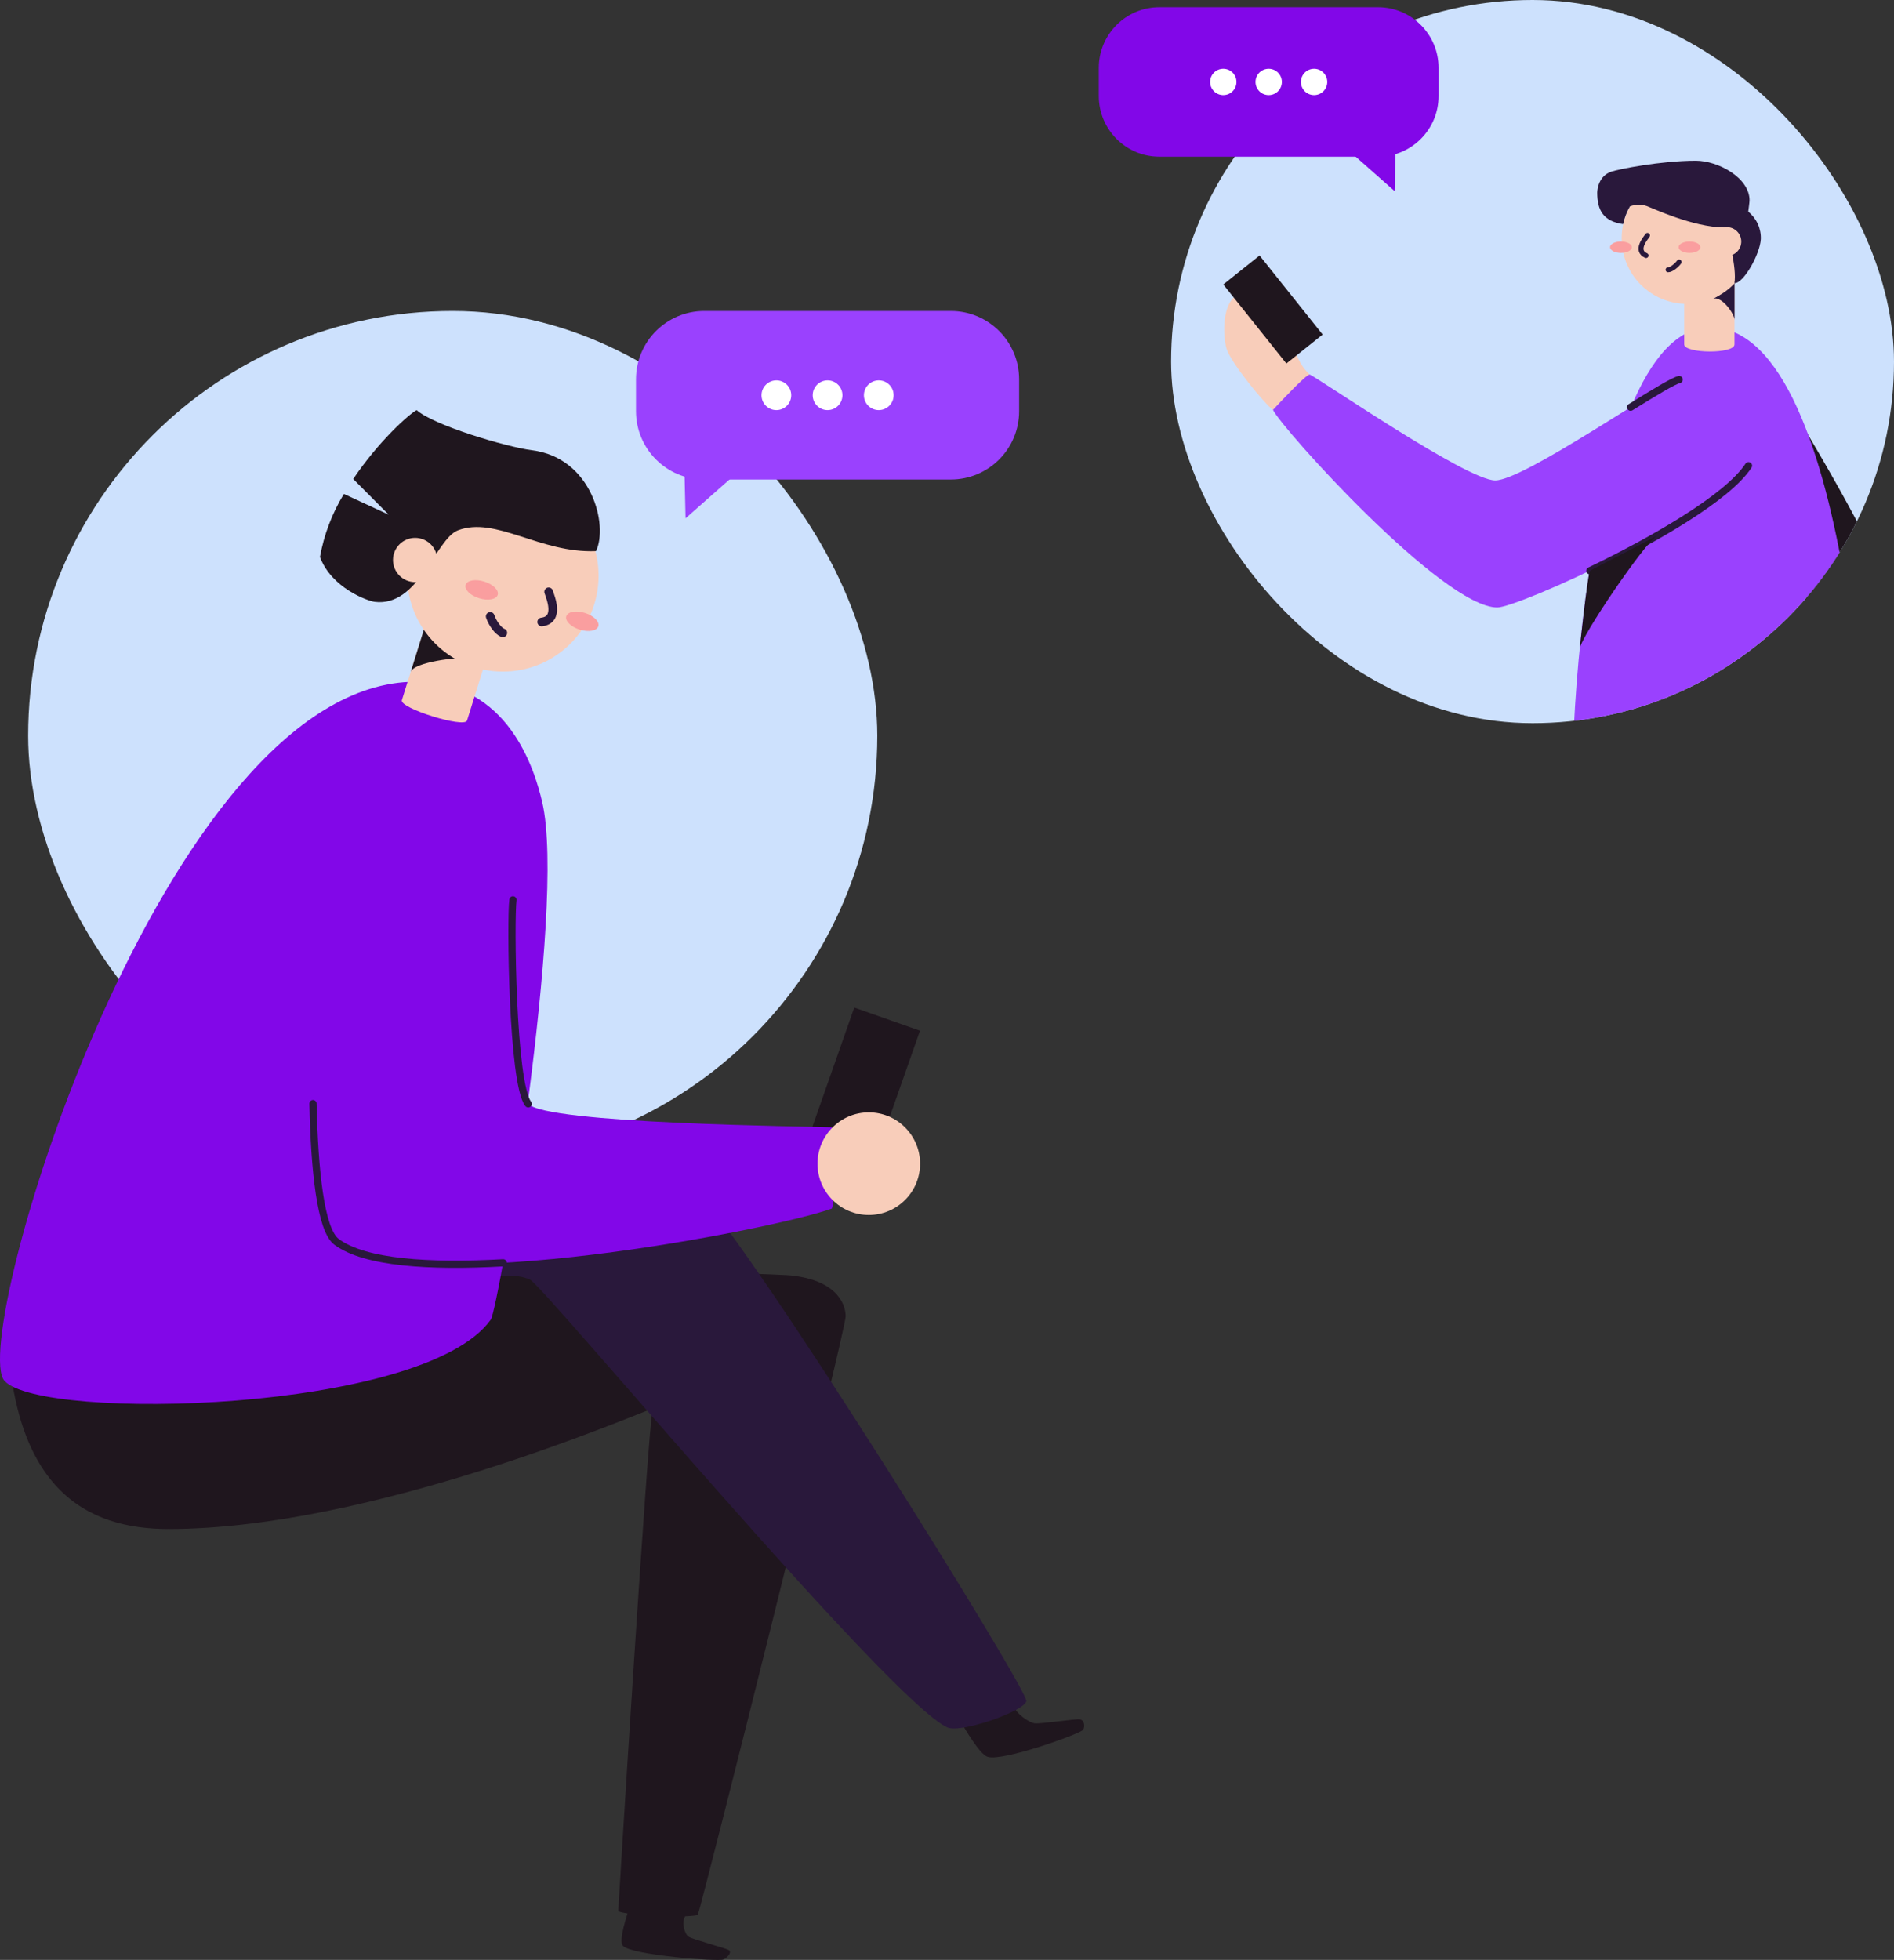<svg width="262" height="271" viewBox="0 0 262 271" fill="none" xmlns="http://www.w3.org/2000/svg">
<rect x="0" y="0" width="262" height="271" fill="#333333" stroke="none"/>
<rect x="3.894" y="43" width="117.463" height="117.463" rx="58.731" fill="#CDE1FD"/>
<g clip-path="url(#clip0_1_155)">
<path d="M94.832 71.67L101.685 65.616H94.695L94.832 71.67Z" fill="#9A41FE"/>
<path d="M131.53 66.302H97.427C92.209 66.302 87.978 62.072 87.978 56.853V52.449C87.978 47.23 92.209 43 97.427 43L131.53 43C136.748 43 140.978 47.23 140.978 52.449V56.853C140.978 62.072 136.748 66.302 131.53 66.302Z" fill="#9A41FE"/>
<path d="M107.396 56.707C106.261 56.707 105.34 55.786 105.34 54.651C105.34 53.515 106.261 52.595 107.396 52.595C108.532 52.595 109.452 53.515 109.452 54.651C109.452 55.786 108.532 56.707 107.396 56.707Z" fill="white"/>
<path d="M114.478 56.707C113.343 56.707 112.422 55.786 112.422 54.651C112.422 53.515 113.343 52.595 114.478 52.595C115.614 52.595 116.534 53.515 116.534 54.651C116.534 55.786 115.614 56.707 114.478 56.707Z" fill="white"/>
<path d="M121.56 56.707C120.425 56.707 119.504 55.786 119.504 54.651C119.504 53.515 120.425 52.595 121.56 52.595C122.696 52.595 123.616 53.515 123.616 54.651C123.616 55.786 122.696 56.707 121.56 56.707Z" fill="white"/>
</g>
<path d="M127.264 142.517L118.17 139.322L111.209 159.134L120.302 162.329L127.264 142.517Z" fill="#1F161E"/>
<path d="M132.978 238.212C133.37 238.829 135.457 242.541 136.613 242.921C138.707 243.602 149.545 239.693 149.838 239.177C150.13 238.66 149.964 237.806 149.353 237.732C148.741 237.659 143.903 238.391 143.119 238.286C142.335 238.18 140.521 236.914 140.308 236" fill="#1F161E"/>
<path d="M0.978 181.244C0.978 206.183 12.172 211.42 23.308 211.42C51.514 211.42 88.211 195.385 90.283 194.767C89.632 197.39 85.52 263.885 85.52 264.268C86.497 264.809 93.991 265.275 96.512 264.809C97.164 263.192 116.978 184.103 116.978 182.02C116.978 179.937 115.271 176.769 108.814 176.312C106.084 176.118 68.103 175 68.103 175" fill="#1F161E"/>
<path d="M95.865 164C104.364 172.746 142.312 233.799 141.976 235.226C141.639 236.653 132.914 239.678 131.07 238.863C123.244 235.434 75.199 177.81 73.328 176.94C71.458 176.07 68.655 176.406 66.985 176.645C62.642 171.513 72.364 165.418 95.865 164Z" fill="#29183B"/>
<path d="M57.502 94.266C70.28 94.266 73.954 106.365 75.011 110.933C78.391 125.518 68.981 180.94 67.891 182.468C58.644 195.395 5.786 196.543 0.631 190.944C-4.525 185.345 22.59 94.266 57.502 94.266Z" fill="#8207E8"/>
<path d="M86.975 264C86.804 264.63 85.511 268.318 86.158 269.039C87.318 270.343 99.391 271.242 100.051 270.942C100.71 270.642 101.258 269.908 100.822 269.639C100.387 269.37 95.811 268.162 95.251 267.788C94.69 267.415 94.222 265.755 94.796 264.956" fill="#1F161E"/>
<path d="M55.59 96.817C55.244 97.927 64.263 100.733 64.609 99.63L68.107 88.406L59.095 85.593L55.59 96.817Z" fill="#F8CDBA"/>
<path d="M64.531 91.062C63.65 90.788 57.248 91.525 56.817 92.909L59.095 85.593C60.498 86.031 64.531 91.062 64.531 91.062Z" fill="#1F161E"/>
<path d="M69.562 92.863C76.874 92.863 82.802 86.935 82.802 79.622C82.802 72.31 76.874 66.382 69.562 66.382C62.249 66.382 56.321 72.31 56.321 79.622C56.321 86.935 62.249 92.863 69.562 92.863Z" fill="#F8CDBA"/>
<path d="M82.769 86.597C82.967 85.961 82.135 85.135 80.91 84.753C79.686 84.371 78.532 84.577 78.333 85.213C78.135 85.85 78.966 86.676 80.191 87.058C81.416 87.44 82.57 87.234 82.769 86.597Z" fill="#FA9E9F"/>
<path d="M68.847 82.256C69.045 81.62 68.213 80.794 66.988 80.412C65.764 80.029 64.61 80.236 64.411 80.872C64.213 81.509 65.044 82.334 66.269 82.716C67.494 83.099 68.648 82.893 68.847 82.256Z" fill="#FA9E9F"/>
<path d="M75.898 81.835C76.127 82.552 77.484 85.698 74.933 86.004" stroke="#29183B" stroke-width="1.2" stroke-miterlimit="10" stroke-linecap="round"/>
<path d="M69.555 87.505C68.903 87.277 68.12 86.154 67.813 85.234" stroke="#29183B" stroke-width="1.2" stroke-miterlimit="10" stroke-linecap="round"/>
<path d="M73.569 62.251C70.077 61.814 59.943 58.799 57.639 56.704C56.55 57.278 52.314 61.083 48.862 66.231L53.763 71.158L47.57 68.3C45.938 70.975 44.816 73.928 44.262 77.012C45.861 81.326 50.879 83.1 51.825 83.218C57.927 83.988 60.269 74.506 63.343 73.332C68.564 71.328 74.711 76.529 82.444 76.203C84.16 72.698 81.928 63.301 73.569 62.251Z" fill="#1F161E"/>
<path d="M57.424 80.49C59.114 80.49 60.485 79.12 60.485 77.43C60.485 75.739 59.114 74.369 57.424 74.369C55.734 74.369 54.364 75.739 54.364 77.43C54.364 79.12 55.734 80.49 57.424 80.49Z" fill="#F8CDBA"/>
<path d="M44.262 125.302C43.609 129.387 41.495 167.961 46.559 171.713C57.404 179.746 107.489 169.919 115.079 167.106C115.901 164.417 115.079 155.875 115.079 155.875C112.155 155.758 75.272 155.405 73.073 152.612C70.874 149.819 70.612 126.986 70.965 124.408" fill="#8207E8"/>
<path d="M120.182 168C124.099 168 127.275 164.824 127.275 160.907C127.275 156.989 124.099 153.813 120.182 153.813C116.264 153.813 113.088 156.989 113.088 160.907C113.088 164.824 116.264 168 120.182 168Z" fill="#F8CDBA"/>
<path d="M73.066 152.632C70.841 149.819 70.606 127.005 70.958 124.428" stroke="#29183B" stroke-linecap="round" stroke-linejoin="round"/>
<path d="M69.601 174.611C59.382 175.178 50.448 174.611 46.559 171.713C44.34 170.075 43.498 161.768 43.296 152.599" stroke="#29183B" stroke-linecap="round" stroke-linejoin="round"/>
<g clip-path="url(#clip1_1_155)">
<rect x="162" width="100" height="100" rx="50" fill="#CDE1FD"/>
<g clip-path="url(#clip2_1_155)">
<path d="M176.094 56.68C174.972 55.894 170.217 50.113 169.657 48.17C169.096 46.227 168.675 38.904 174.22 40.568C179.766 42.233 177.263 48.1 181.175 51.799" fill="#F8CDBA"/>
<path d="M174.238 35.328L169.221 39.334L177.947 50.264L182.964 46.259L174.238 35.328Z" fill="#1F161E"/>
<path d="M244.802 51.799C246.166 53.069 260.123 76.574 260.123 79.516C260.123 82.459 256.902 100.305 255.05 104.112C253.199 107.92 244.802 51.799 244.802 51.799Z" fill="#1F161E"/>
<path d="M236.591 45.258C256.68 45.258 259.306 116.052 257.889 118.899C256.472 121.746 221.344 121.416 218.497 118.899C215.65 116.382 218.115 45.258 236.591 45.258Z" fill="#9A41FE"/>
<path d="M232.979 47.623C232.979 48.883 239.934 48.978 239.934 47.623V39.173H232.979V47.623Z" fill="#F8CDBA"/>
<path d="M239.942 44.211C239.942 43.459 238.204 40.864 236.9 41.303C238.538 40.725 239.347 38.752 239.942 39.156V44.211Z" fill="#29183B"/>
<path d="M233.371 42.016C238.366 42.016 242.415 37.966 242.415 32.971C242.415 27.975 238.366 23.926 233.371 23.926C228.375 23.926 224.326 27.975 224.326 32.971C224.326 37.966 228.375 42.016 233.371 42.016Z" fill="#F8CDBA"/>
<path d="M224.226 34.97C225.059 34.97 225.734 34.618 225.734 34.183C225.734 33.749 225.059 33.397 224.226 33.397C223.393 33.397 222.718 33.749 222.718 34.183C222.718 34.618 223.393 34.97 224.226 34.97Z" fill="#FA9E9F"/>
<path d="M233.71 34.97C234.543 34.97 235.218 34.618 235.218 34.183C235.218 33.749 234.543 33.397 233.71 33.397C232.877 33.397 232.201 33.749 232.201 34.183C232.201 34.618 232.877 34.97 233.71 34.97Z" fill="#FA9E9F"/>
<path d="M227.898 32.554C227.62 32.958 226.16 34.648 227.699 35.331" stroke="#29183B" stroke-width="0.69" stroke-miterlimit="10" stroke-linecap="round"/>
<path d="M230.75 37.304C231.184 37.304 231.901 36.743 232.271 36.235" stroke="#29183B" stroke-width="0.69" stroke-miterlimit="10" stroke-linecap="round"/>
<path d="M242.016 27.699C242.016 24.561 237.639 22.222 234.592 22.222C229.741 22.222 223.83 23.404 222.857 23.748C221.222 24.317 220.944 26.06 220.944 26.642C220.944 29.085 221.813 30.606 224.526 30.989C224.711 30.127 225.031 29.3 225.473 28.538C226.224 28.249 227.052 28.235 227.812 28.498C228.498 28.737 234.235 31.441 238.482 31.441C239.047 32.236 240.29 37.091 239.925 39.151C241.168 39.225 243.459 35.179 243.576 33.066C243.602 32.342 243.459 31.62 243.157 30.961C242.855 30.301 242.403 29.721 241.837 29.268C241.894 28.811 242.016 27.946 242.016 27.699Z" fill="#29183B"/>
<path d="M238.882 35.392C239.981 35.392 240.872 34.5 240.872 33.401C240.872 32.302 239.981 31.41 238.882 31.41C237.782 31.41 236.891 32.302 236.891 33.401C236.891 34.5 237.782 35.392 238.882 35.392Z" fill="#F8CDBA"/>
<path d="M241.872 64.382C236.891 71.993 209.961 83.997 207.127 83.997C199.612 83.997 177.363 59.306 176.094 56.672C177.559 55.107 180.679 51.791 181.166 51.791C181.653 51.791 202.833 66.429 206.836 66.429C210.839 66.429 229.811 53.081 232.28 52.482" fill="#9A41FE"/>
<path d="M225.569 56.302C228.85 54.264 231.462 52.677 232.28 52.482" stroke="#29183B" stroke-linecap="round" stroke-linejoin="round"/>
<path d="M219.932 78.921C228.624 74.744 238.973 68.824 241.872 64.391" stroke="#29183B" stroke-linecap="round" stroke-linejoin="round"/>
<path d="M218.528 89.691C218.706 87.992 227.512 75.07 229.211 74.07C227.407 75.074 220.579 78.538 219.932 78.921C219.553 79.934 218.528 89.691 218.528 89.691Z" fill="#1F161E"/>
</g>
</g>
<g clip-path="url(#clip3_1_155)">
<path d="M192.922 26.425L186.845 21.056H193.044L192.922 26.425Z" fill="#8207E8"/>
<path d="M160.379 21.664L190.621 21.664C195.249 21.664 199 17.912 199 13.285V9.379C199 4.751 195.249 1 190.621 1L160.379 1C155.751 1 152 4.751 152 9.379V13.285C152 17.912 155.751 21.664 160.379 21.664Z" fill="#8207E8"/>
<path d="M181.78 13.155C182.787 13.155 183.603 12.339 183.603 11.332C183.603 10.325 182.787 9.509 181.78 9.509C180.773 9.509 179.957 10.325 179.957 11.332C179.957 12.339 180.773 13.155 181.78 13.155Z" fill="white"/>
<path d="M175.5 13.155C176.507 13.155 177.323 12.339 177.323 11.332C177.323 10.325 176.507 9.509 175.5 9.509C174.493 9.509 173.677 10.325 173.677 11.332C173.677 12.339 174.493 13.155 175.5 13.155Z" fill="white"/>
<path d="M169.22 13.155C170.227 13.155 171.043 12.339 171.043 11.332C171.043 10.325 170.227 9.509 169.22 9.509C168.213 9.509 167.397 10.325 167.397 11.332C167.397 12.339 168.213 13.155 169.22 13.155Z" fill="white"/>
</g>
<defs>
<clipPath id="clip0_1_155">
<rect width="53" height="28.67" fill="white" transform="matrix(-1 0 0 1 140.978 43)"/>
</clipPath>
<clipPath id="clip1_1_155">
<rect x="162" width="100" height="100" rx="50" fill="white"/>
</clipPath>
<clipPath id="clip2_1_155">
<rect width="111.111" height="219.523" fill="white" transform="translate(169.222 22.222)"/>
</clipPath>
<clipPath id="clip3_1_155">
<rect width="47" height="25.425" fill="white" transform="translate(152 1)"/>
</clipPath>
</defs>
</svg>
